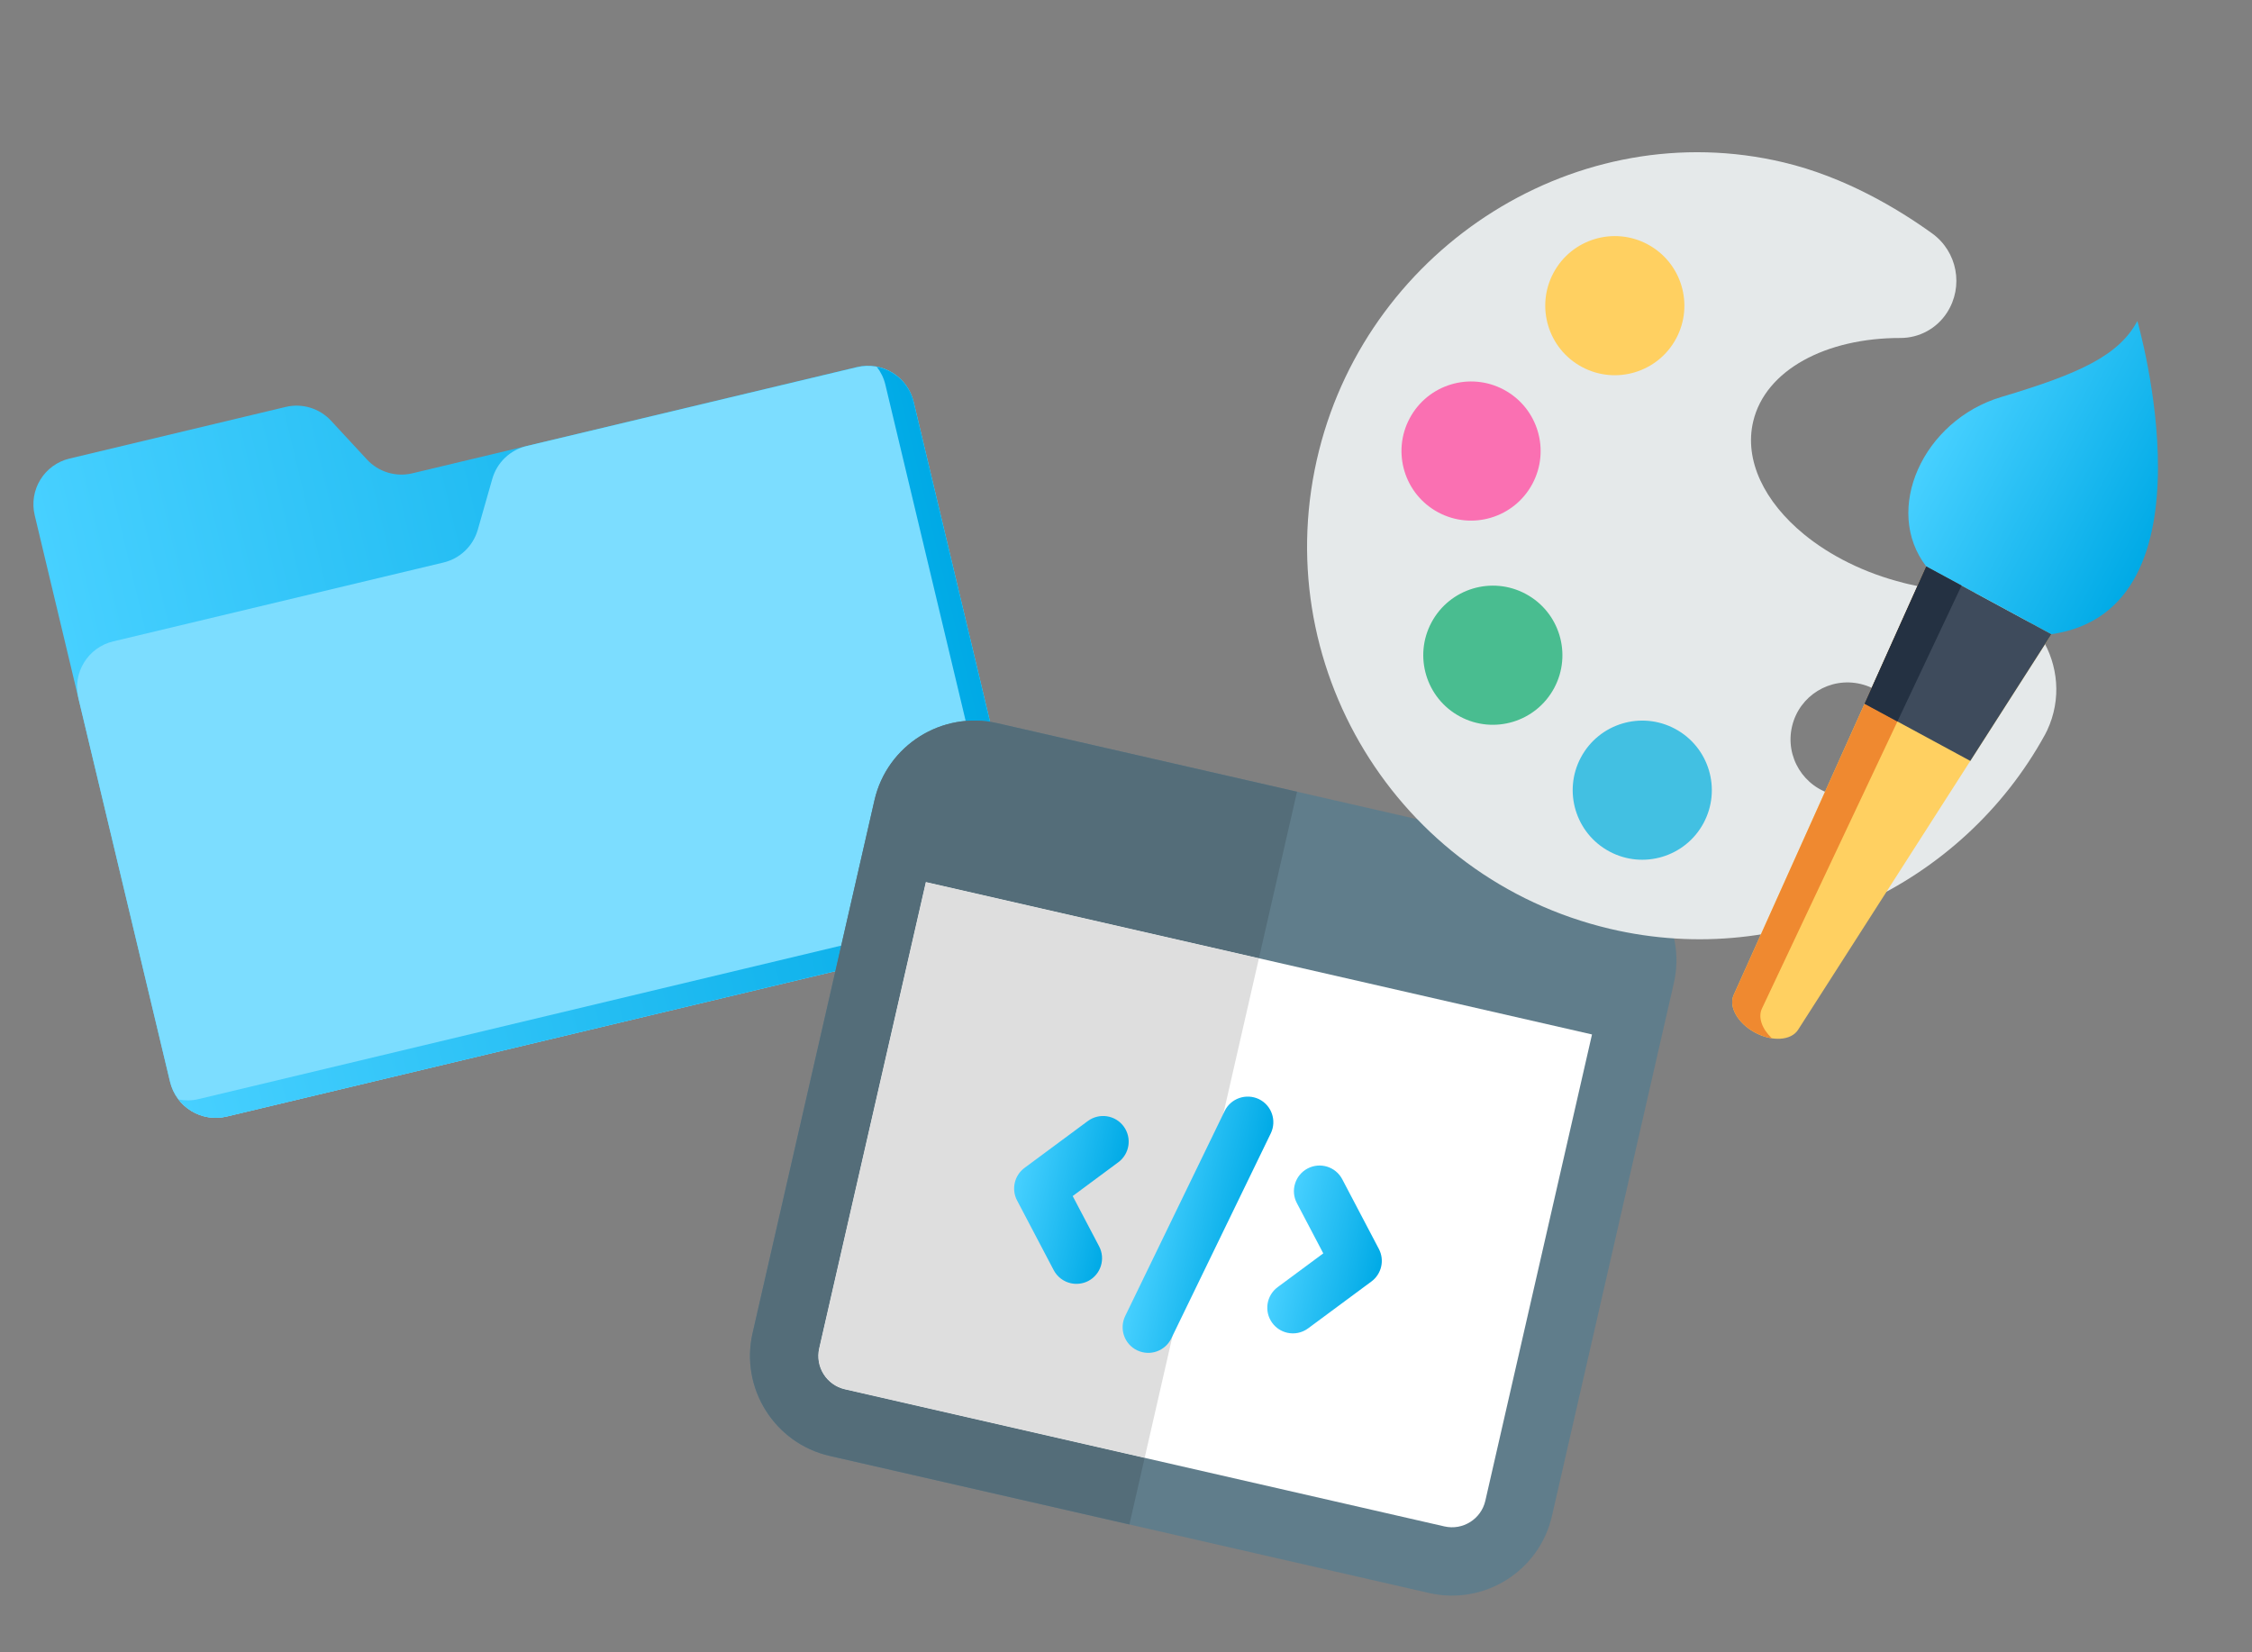 <svg width="368" height="270" viewBox="0 0 368 270" fill="none" xmlns="http://www.w3.org/2000/svg">
<rect x="0" y="0" width="368" height="270" fill="#808080" stroke="none"/>
<g clip-path="url(#clip0)">
<path d="M162.158 152.576L37.038 182.461C32.912 183.446 28.769 180.901 27.784 176.775L5.67 84.191C4.684 80.066 7.23 75.922 11.356 74.937L46.677 66.501C49.375 65.856 52.212 66.717 54.097 68.753L59.965 75.093C61.85 77.13 64.687 77.991 67.386 77.346L140.045 59.992C144.17 59.006 148.314 61.552 149.299 65.677L167.844 143.322C168.829 147.447 166.284 151.591 162.158 152.576Z" fill="url(#paint0_linear)"/>
<path d="M37.038 182.461L162.158 152.576C166.284 151.591 168.829 147.448 167.844 143.322L149.298 65.678C148.313 61.552 144.17 59.007 140.044 59.992L86.049 72.889C83.35 73.534 81.209 75.584 80.447 78.252L78.077 86.56C77.316 89.228 75.175 91.278 72.476 91.923L18.492 104.817C14.367 105.802 11.821 109.945 12.807 114.071L27.784 176.775C28.769 180.901 32.912 183.447 37.038 182.461Z" fill="#7CDDFF"/>
<path d="M143.268 59.932C143.915 60.768 144.41 61.74 144.671 62.835L163.216 140.479C164.202 144.604 161.656 148.748 157.531 149.733L32.411 179.618C31.316 179.88 30.225 179.878 29.187 179.679C30.978 181.992 34.007 183.185 37.038 182.461L162.158 152.576C166.284 151.591 168.829 147.448 167.844 143.322L149.298 65.678C148.575 62.647 146.142 60.484 143.268 59.932Z" fill="url(#paint1_linear)"/>
</g>
<g clip-path="url(#clip1)">
<path d="M260.932 140.587L162.962 118.178C153.96 116.119 144.958 121.769 142.899 130.771L122.98 217.855C120.92 226.858 126.571 235.859 135.573 237.919L233.543 260.328C242.545 262.387 251.547 256.737 253.606 247.734L273.525 160.65C275.585 151.648 269.934 142.646 260.932 140.587Z" fill="#607D8B"/>
<path d="M236.033 249.442L138.063 227.033C135.064 226.347 133.178 223.35 133.865 220.345L151.295 144.146L260.15 169.046L242.721 245.244C242.033 248.249 239.032 250.128 236.033 249.442Z" fill="white"/>
<path d="M211.947 129.382L162.962 118.178C153.96 116.119 144.958 121.769 142.899 130.771L122.98 217.855C120.92 226.858 126.571 235.859 135.573 237.919L184.558 249.123L187.048 238.238L138.063 227.033C135.064 226.347 133.178 223.35 133.865 220.345L151.295 144.147L205.722 156.596L211.947 129.382Z" fill="#546D79"/>
<path d="M205.722 156.596L151.295 144.146L133.865 220.345C133.178 223.35 135.064 226.347 138.063 227.033L187.048 238.238L205.722 156.596Z" fill="#DEDEDE"/>
<path d="M210.339 217.791C209.397 217.576 208.529 217.039 207.908 216.199C206.535 214.338 206.923 211.718 208.785 210.339L216.238 204.822L211.92 196.606C210.842 194.561 211.633 192.027 213.678 190.948C215.734 189.872 218.263 190.662 219.336 192.706L225.321 204.099C226.283 205.928 225.768 208.181 224.105 209.416L213.762 217.074C212.741 217.831 211.487 218.054 210.339 217.791Z" fill="url(#paint2_linear)"/>
<path d="M174.961 209.699C173.813 209.436 172.78 208.69 172.185 207.563L166.199 196.171C165.238 194.342 165.753 192.088 167.416 190.853L177.759 183.196C179.619 181.823 182.241 182.205 183.618 184.072C184.991 185.933 184.603 188.553 182.742 189.932L175.287 195.455L179.605 203.67C180.683 205.716 179.892 208.249 177.847 209.328C176.924 209.804 175.903 209.914 174.961 209.699Z" fill="url(#paint3_linear)"/>
<path d="M185.81 220.663C183.727 219.654 182.862 217.148 183.865 215.069L200.121 181.558C201.129 179.481 203.632 178.627 205.715 179.613C207.798 180.622 208.663 183.128 207.66 185.207L191.404 218.718C190.415 220.76 187.947 221.684 185.81 220.663Z" fill="url(#paint4_linear)"/>
</g>
<g clip-path="url(#clip2)">
<path d="M320.645 96.652C317.765 96.544 314.777 96.143 311.754 95.425C311.53 95.372 311.306 95.316 311.083 95.26C304.659 93.641 299.055 90.808 294.792 87.316C288.35 82.035 284.977 75.249 286.492 68.865C288.491 60.441 298.403 55.218 310.54 55.232C312.081 55.236 313.568 54.848 314.881 54.132C316.19 53.42 317.327 52.38 318.161 51.086C320.923 46.808 319.856 41.111 315.72 38.136C310.054 34.054 301.418 28.899 291.434 26.53C257.893 18.57 223.965 40.164 215.551 73.593C206.788 108.411 228.231 143.562 263.072 151.783C291.687 158.537 320.648 144.742 334.187 120.028C334.295 119.83 334.409 119.608 334.526 119.358C339.333 109.068 331.997 97.079 320.645 96.652ZM299.75 129.879C294.747 128.692 291.656 123.679 292.844 118.679C294.031 113.676 299.044 110.585 304.047 111.773C309.047 112.96 312.138 117.973 310.95 122.976C309.764 127.975 304.75 131.066 299.75 129.879Z" fill="#E5E9EA"/>
<path d="M278.383 134.496C275.418 140.03 268.529 142.113 262.995 139.148C257.461 136.184 255.379 129.295 258.343 123.761C261.308 118.227 268.197 116.143 273.731 119.108C279.265 122.073 281.347 128.962 278.383 134.496Z" fill="#42C0E2"/>
<path d="M253.966 112.442C251.001 117.976 244.112 120.058 238.578 117.094C233.044 114.129 230.961 107.24 233.925 101.706C236.89 96.172 243.78 94.089 249.314 97.053C254.847 100.018 256.93 106.908 253.966 112.442Z" fill="#49BD90"/>
<path d="M250.406 79.076C247.441 84.611 240.553 86.693 235.018 83.728C229.484 80.764 227.401 73.875 230.365 68.341C233.33 62.807 240.22 60.724 245.754 63.688C251.288 66.653 253.37 73.542 250.406 79.076Z" fill="#FA70B2"/>
<path d="M273.899 55.319C270.934 60.853 264.044 62.936 258.51 59.972C252.976 57.007 250.894 50.117 253.858 44.583C256.823 39.049 263.712 36.967 269.246 39.931C274.78 42.896 276.863 49.785 273.899 55.319Z" fill="#FFD061"/>
<path d="M335.229 103.638L321.967 124.346L293.824 168.286C293.257 169.174 292.196 169.664 290.928 169.746C289.661 169.828 288.181 169.496 286.777 168.735C283.968 167.216 282.437 164.511 283.301 162.592L304.691 114.997L314.771 92.568L335.229 103.638Z" fill="#FFD061"/>
<path d="M289.544 169.678C287.957 168.185 287.253 166.296 287.902 164.85L320.54 95.69L314.771 92.568L304.692 114.997L283.302 162.591C282.438 164.51 283.969 167.215 286.777 168.735C287.693 169.231 288.644 169.546 289.544 169.678Z" fill="#EF8930"/>
<path d="M321.967 124.346L335.229 103.638L320.54 95.69L314.77 92.567L304.691 114.998L310.058 117.901L321.967 124.346Z" fill="#3E4B5C"/>
<path d="M314.77 92.568C307.646 83.324 314.217 68.69 327.067 64.864C339.916 61.038 346.236 58.075 349.27 52.466C349.27 52.466 362.921 99.641 335.229 103.639L314.77 92.568Z" fill="url(#paint5_linear)"/>
<path d="M310.058 117.901L320.54 95.69L314.77 92.567L304.691 114.998L310.058 117.901Z" fill="#243142"/>
</g>
<defs>
<linearGradient id="paint0_linear" x1="18.636" y1="138.479" x2="158.697" y2="105.025" gradientUnits="userSpaceOnUse">
<stop stop-color="#47D0FF"/>
<stop offset="1" stop-color="#00AAE6"/>
</linearGradient>
<linearGradient id="paint1_linear" x1="20.895" y1="144.963" x2="160.284" y2="111.67" gradientUnits="userSpaceOnUse">
<stop stop-color="#47D0FF"/>
<stop offset="1" stop-color="#00AAE6"/>
</linearGradient>
<linearGradient id="paint2_linear" x1="208.903" y1="205.272" x2="225.234" y2="209.007" gradientUnits="userSpaceOnUse">
<stop stop-color="#47D0FF"/>
<stop offset="1" stop-color="#00AAE6"/>
</linearGradient>
<linearGradient id="paint3_linear" x1="165.361" y1="195.311" x2="181.697" y2="199.048" gradientUnits="userSpaceOnUse">
<stop stop-color="#47D0FF"/>
<stop offset="1" stop-color="#00AAE6"/>
</linearGradient>
<linearGradient id="paint4_linear" x1="186.857" y1="201.51" x2="203.185" y2="205.245" gradientUnits="userSpaceOnUse">
<stop stop-color="#47D0FF"/>
<stop offset="1" stop-color="#00AAE6"/>
</linearGradient>
<linearGradient id="paint5_linear" x1="317.423" y1="69.117" x2="352.381" y2="87.845" gradientUnits="userSpaceOnUse">
<stop stop-color="#47D0FF"/>
<stop offset="1" stop-color="#00AAE6"/>
</linearGradient>
<clipPath id="clip0">
<rect width="144" height="144" fill="white" transform="translate(0 60.453) rotate(-13.433)"/>
</clipPath>
<clipPath id="clip1">
<rect width="134" height="134" fill="white" transform="translate(147.879 109) rotate(12.884)"/>
</clipPath>
<clipPath id="clip2">
<rect width="132" height="132" fill="white" transform="translate(251.333) rotate(28.178)"/>
</clipPath>
</defs>
</svg>
